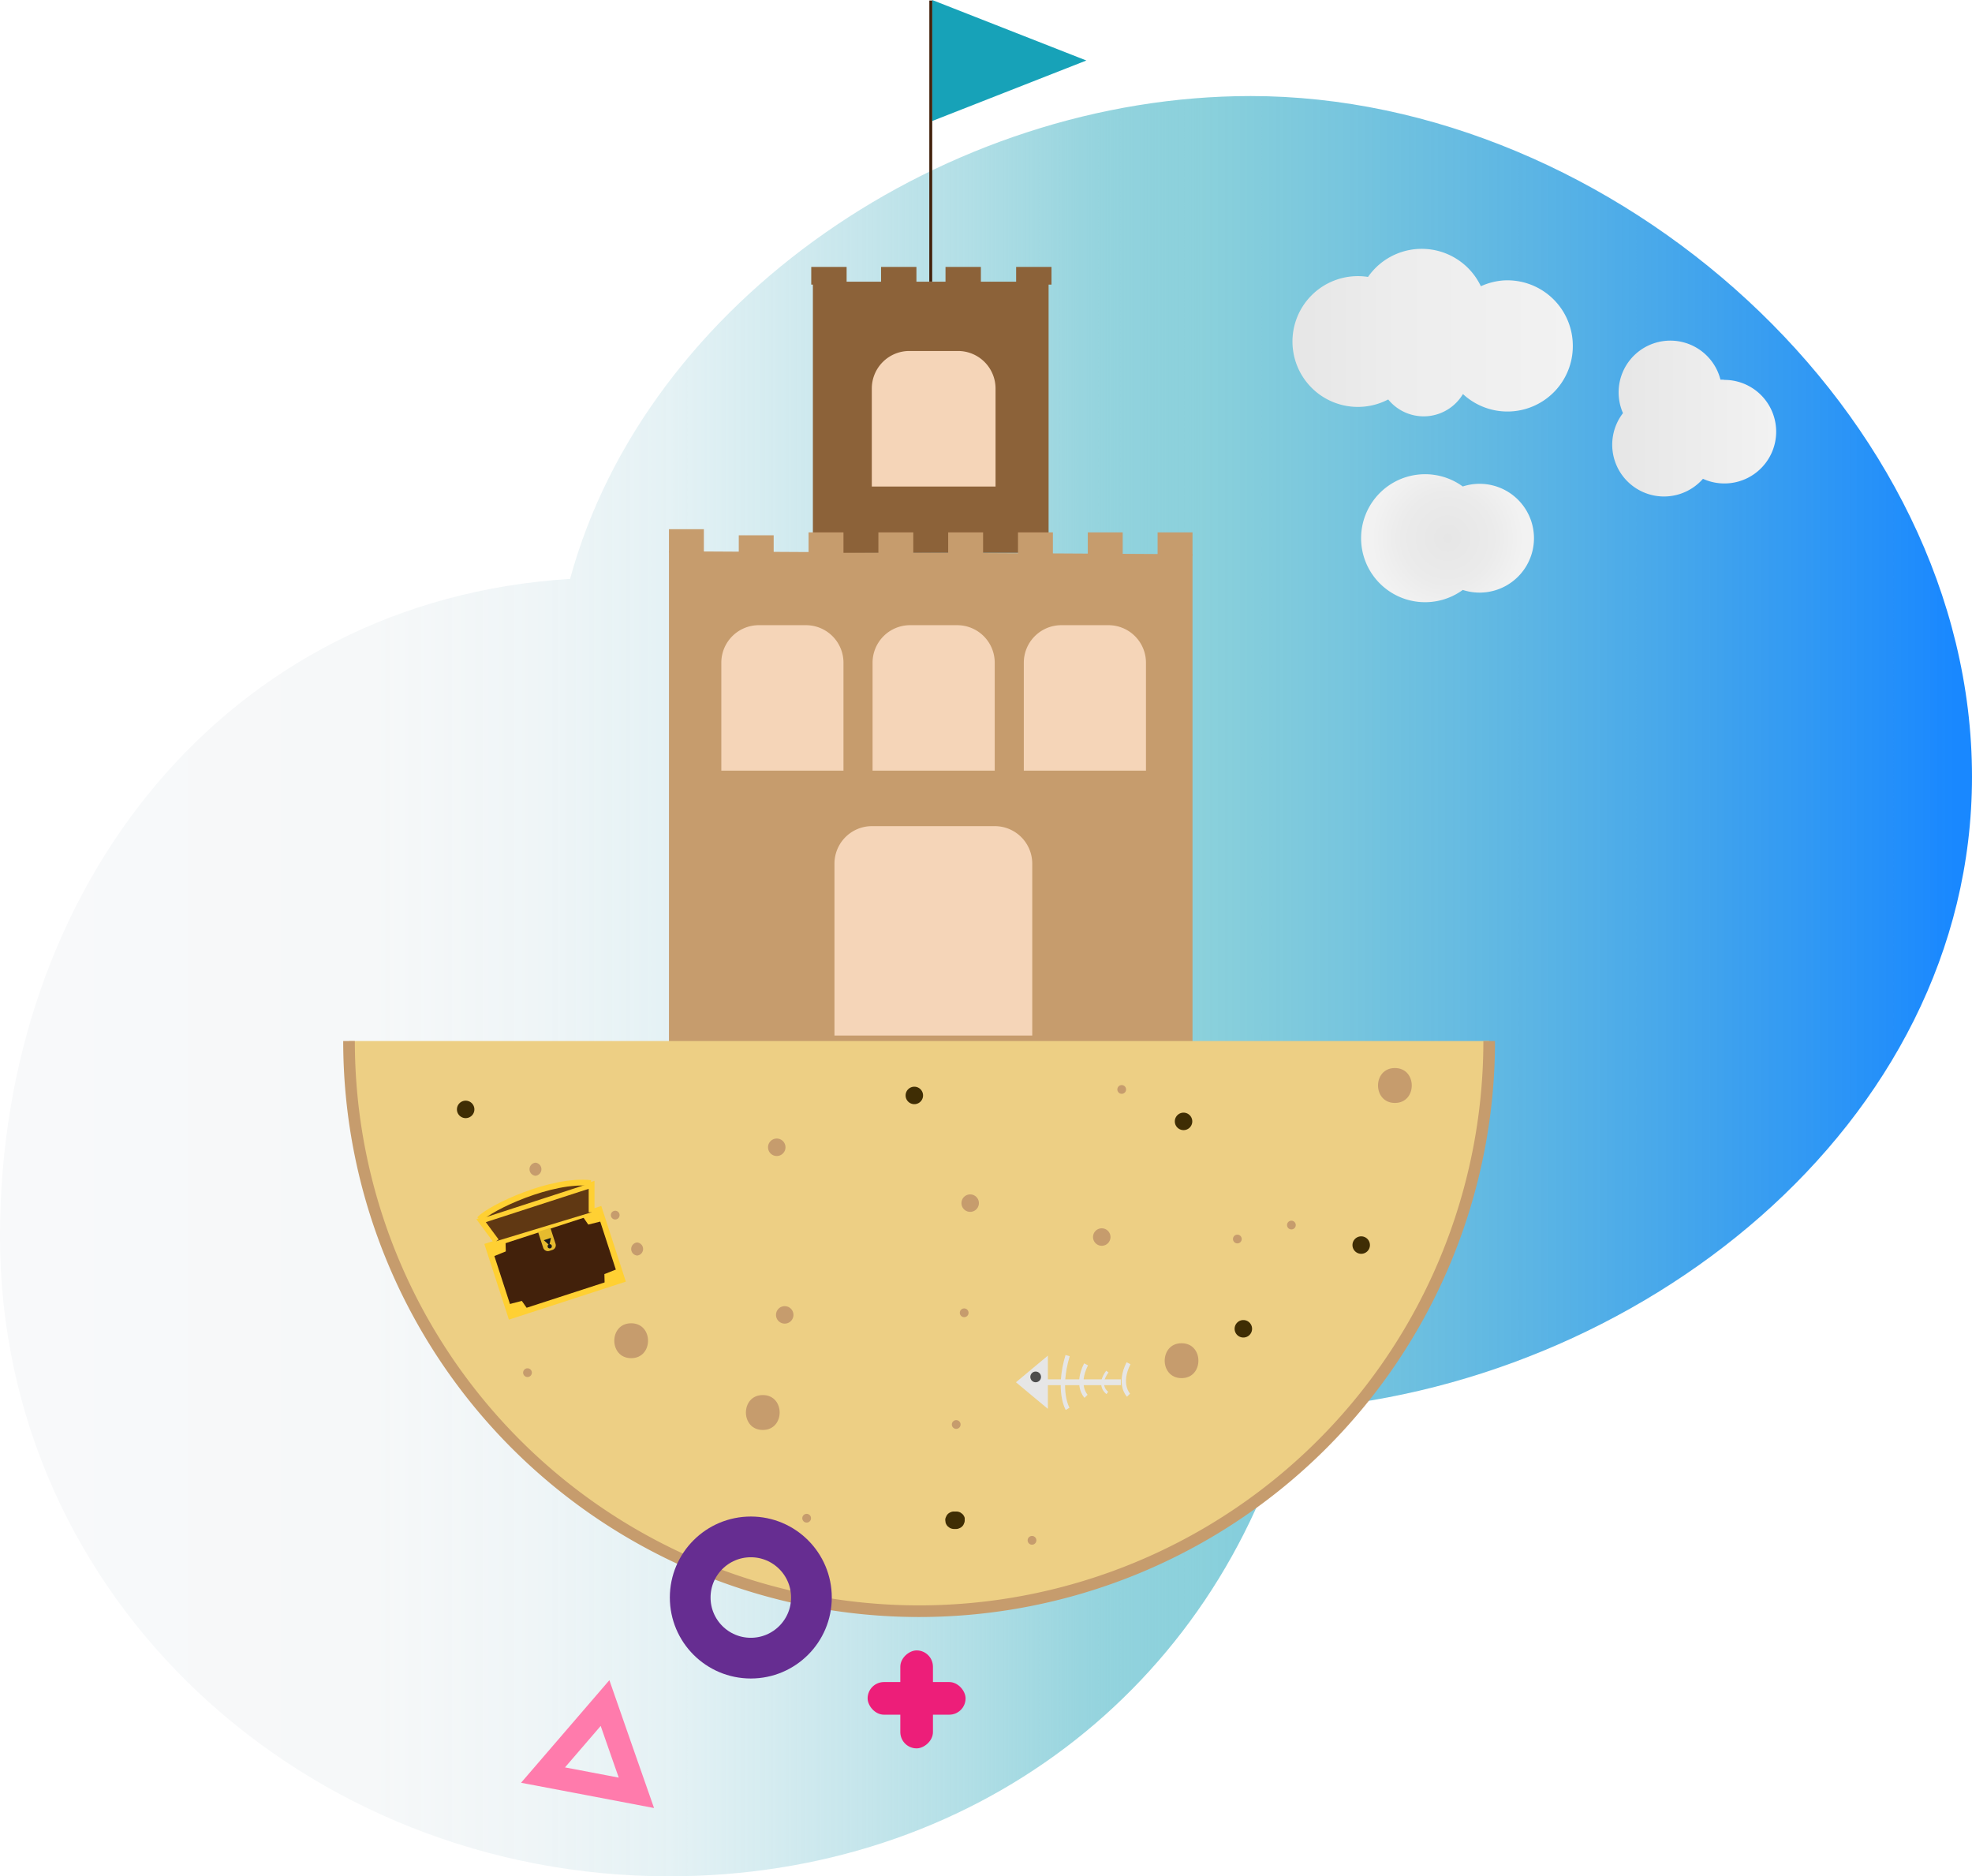<svg id="Vrstva_1" data-name="Vrstva 1" xmlns="http://www.w3.org/2000/svg" xmlns:xlink="http://www.w3.org/1999/xlink" viewBox="0 0 339 322.51"><defs><style>.cls-1{fill:url(#Nepojmenovaný_přechod_15);}.cls-12,.cls-13,.cls-2,.cls-21,.cls-22{fill:none;}.cls-2{stroke:#000;}.cls-11,.cls-12,.cls-13,.cls-15,.cls-19,.cls-2,.cls-21,.cls-22,.cls-6,.cls-8{stroke-miterlimit:10;}.cls-3{fill:#c69c6d;}.cls-4{fill:#17a2b8;}.cls-5{fill:#8c6239;}.cls-15,.cls-6{fill:#42210b;}.cls-6{stroke:#42210b;}.cls-13,.cls-6{stroke-width:0.5px;}.cls-7{fill:#f5d5b8;}.cls-8{fill:#edcf84;stroke:#c69c6d;stroke-width:2px;}.cls-9{fill:#3f2d04;}.cls-10,.cls-11{fill:#e6e6e6;}.cls-11,.cls-12,.cls-13{stroke:#e6e6e6;}.cls-12{stroke-width:0.75px;}.cls-14{fill:#4d4d4d;}.cls-15,.cls-19{stroke:#ffd033;}.cls-16{fill:#ffd033;}.cls-17{fill:#e6bb2e;}.cls-18{fill:#1a1a1a;}.cls-19{fill:#603813;}.cls-20{fill:#ed1e79;}.cls-21{stroke:#ff7bac;stroke-width:4px;}.cls-22{stroke:#662d91;stroke-width:7px;}.cls-23{fill:url(#Nepojmenovaný_přechod_30);}.cls-24{fill:url(#Nepojmenovaný_přechod_31);}.cls-25{fill:url(#Nepojmenovaný_přechod_33);}</style><linearGradient id="Nepojmenovaný_přechod_15" x1="10" y1="169" x2="349" y2="169" gradientTransform="translate(28 30)" gradientUnits="userSpaceOnUse"><stop offset="0" stop-color="#f8f9fa"/><stop offset="0.19" stop-color="#f6f8f9"/><stop offset="0.27" stop-color="#eff5f7" stop-opacity="0.98"/><stop offset="0.34" stop-color="#e3f1f4" stop-opacity="0.95"/><stop offset="0.39" stop-color="#d1eaef" stop-opacity="0.91"/><stop offset="0.44" stop-color="#bbe1e8" stop-opacity="0.86"/><stop offset="0.49" stop-color="#9fd7e0" stop-opacity="0.8"/><stop offset="0.53" stop-color="#7ecad6" stop-opacity="0.73"/><stop offset="0.56" stop-color="#58bbcb" stop-opacity="0.64"/><stop offset="0.6" stop-color="#2eabbf" stop-opacity="0.55"/><stop offset="0.61" stop-color="#17a2b8" stop-opacity="0.5"/><stop offset="0.99" stop-color="#007bff" stop-opacity="0.9"/></linearGradient><linearGradient id="Nepojmenovaný_přechod_30" x1="260.16" y1="86.61" x2="308.38" y2="86.61" gradientUnits="userSpaceOnUse"><stop offset="0" stop-color="#e6e6e6"/><stop offset="0.38" stop-color="#ededed"/><stop offset="1" stop-color="#f2f2f2"/></linearGradient><linearGradient id="Nepojmenovaný_přechod_31" x1="315" y1="101.5" x2="343.23" y2="101.5" gradientUnits="userSpaceOnUse"><stop offset="0" stop-color="#e6e6e6"/><stop offset="1" stop-color="#f2f2f2"/></linearGradient><radialGradient id="Nepojmenovaný_přechod_33" cx="286.85" cy="122" r="13.07" gradientUnits="userSpaceOnUse"><stop offset="0" stop-color="#e6e6e6"/><stop offset="0.6" stop-color="#ebebeb"/><stop offset="1" stop-color="#f2f2f2"/></radialGradient></defs><title>sand_castle</title><path class="cls-1" d="M377,163c0-62.41-61.59-117-124-117-52.1,0-103.93,35-117,83C76.87,132.63,38,182,38,242c0,62.41,52.59,110,115,110,52.1,0,94-32.26,107-80.22C319.16,268.15,377,223.05,377,163Z" transform="translate(-38 -29.49)"/><path class="cls-2" d="M132.5,177.5" transform="translate(-38 -29.49)"/><path class="cls-3" d="M153,207" transform="translate(-38 -29.49)"/><polygon class="cls-4" points="186.75 10.4 160.25 0 160.25 20.8 186.75 10.4"/><path class="cls-3" d="M243,209.56v.19l-90-.95V124.25l90,.5Z" transform="translate(-38 -29.49)"/><path class="cls-5" d="M177.74,124.51V77.91h40.52v46.6" transform="translate(-38 -29.49)"/><rect class="cls-5" x="162.54" y="45.88" width="6.08" height="3.04"/><rect class="cls-5" x="139.46" y="45.88" width="6.08" height="3.04"/><rect class="cls-5" x="151.46" y="45.88" width="6.08" height="3.04"/><rect class="cls-5" x="174.68" y="45.88" width="6.08" height="3.04"/><line class="cls-6" x1="160.01" y1="0.09" x2="160" y2="48.4"/><path class="cls-7" d="M156.32,60.33h8.37a6.45,6.45,0,0,1,6.45,6.45V83.63a0,0,0,0,1,0,0H149.87a0,0,0,0,1,0,0V66.78A6.45,6.45,0,0,1,156.32,60.33Z"/><path class="cls-7" d="M149.95,142H171a6.45,6.45,0,0,1,6.45,6.45V178a0,0,0,0,1,0,0h-34a0,0,0,0,1,0,0V148.41A6.45,6.45,0,0,1,149.95,142Z"/><path class="cls-8" d="M294,208.43a98,98,0,0,1-196,0" transform="translate(-38 -29.49)"/><path class="cls-7" d="M156.45,107.46h8.1a6.45,6.45,0,0,1,6.45,6.45v18.55a0,0,0,0,1,0,0H150a0,0,0,0,1,0,0V113.91A6.45,6.45,0,0,1,156.45,107.46Z"/><path class="cls-7" d="M130.45,107.46h8.1a6.45,6.45,0,0,1,6.45,6.45v18.55a0,0,0,0,1,0,0H124a0,0,0,0,1,0,0V113.91A6.45,6.45,0,0,1,130.45,107.46Z"/><path class="cls-7" d="M182.45,107.46h8.1a6.45,6.45,0,0,1,6.45,6.45v18.55a0,0,0,0,1,0,0H176a0,0,0,0,1,0,0V113.91A6.45,6.45,0,0,1,182.45,107.46Z"/><rect class="cls-3" x="115" y="90.96" width="6" height="4"/><rect class="cls-3" x="127" y="92.01" width="6" height="3"/><rect class="cls-3" x="139" y="91.51" width="6" height="4"/><rect class="cls-3" x="151" y="91.51" width="6" height="4"/><rect class="cls-3" x="163" y="91.51" width="6" height="4"/><rect class="cls-3" x="175" y="91.51" width="6" height="4"/><rect class="cls-3" x="187" y="91.51" width="6" height="4"/><rect class="cls-3" x="199" y="91.51" width="6" height="4"/><path class="cls-3" d="M172.9,257a1.5,1.5,0,0,0,0-3,1.5,1.5,0,0,0,0,3Z" transform="translate(-38 -29.49)"/><path class="cls-3" d="M227.4,243.62a1.5,1.5,0,0,0,0-3,1.5,1.5,0,0,0,0,3Z" transform="translate(-38 -29.49)"/><path class="cls-3" d="M171.53,228.19a1.5,1.5,0,0,0,0-3,1.5,1.5,0,0,0,0,3Z" transform="translate(-38 -29.49)"/><path class="cls-3" d="M204.78,237.79a1.5,1.5,0,0,0,0-3,1.5,1.5,0,0,0,0,3Z" transform="translate(-38 -29.49)"/><path class="cls-3" d="M277.79,219.07c3.87,0,3.87-6,0-6s-3.86,6,0,6Z" transform="translate(-38 -29.49)"/><path class="cls-3" d="M241.12,266.37c3.86,0,3.86-6,0-6s-3.87,6,0,6Z" transform="translate(-38 -29.49)"/><path class="cls-3" d="M130.05,231.59a1.13,1.13,0,0,0,0-2.25,1.13,1.13,0,0,0,0,2.25Z" transform="translate(-38 -29.49)"/><path class="cls-3" d="M147.53,245.3a1.13,1.13,0,0,0,0-2.25,1.13,1.13,0,0,0,0,2.25Z" transform="translate(-38 -29.49)"/><path class="cls-3" d="M215.41,295a.75.75,0,0,0,0-1.5.75.75,0,0,0,0,1.5Z" transform="translate(-38 -29.49)"/><path class="cls-3" d="M176.67,291.2a.75.75,0,0,0,0-1.5.75.75,0,0,0,0,1.5Z" transform="translate(-38 -29.49)"/><path class="cls-3" d="M202.38,275.09a.75.75,0,0,0,0-1.5.75.75,0,0,0,0,1.5Z" transform="translate(-38 -29.49)"/><path class="cls-3" d="M260,240.81a.75.75,0,0,0,0-1.5.75.75,0,0,0,0,1.5Z" transform="translate(-38 -29.49)"/><path class="cls-3" d="M230.83,217.5a.75.75,0,0,0,0-1.5.75.75,0,0,0,0,1.5Z" transform="translate(-38 -29.49)"/><path class="cls-3" d="M128.68,266.18a.75.75,0,0,0,0-1.5.75.75,0,0,0,0,1.5Z" transform="translate(-38 -29.49)"/><path class="cls-3" d="M250.71,243.21a.75.75,0,0,0,0-1.5.75.75,0,0,0,0,1.5Z" transform="translate(-38 -29.49)"/><path class="cls-3" d="M203.75,255.89a.75.75,0,0,0,0-1.5.75.75,0,0,0,0,1.5Z" transform="translate(-38 -29.49)"/><path class="cls-3" d="M143.76,239.1a.75.75,0,0,0,0-1.5.75.75,0,0,0,0,1.5Z" transform="translate(-38 -29.49)"/><path class="cls-3" d="M169.13,275.28c3.86,0,3.87-6,0-6s-3.87,6,0,6Z" transform="translate(-38 -29.49)"/><path class="cls-3" d="M146.5,262.94c3.87,0,3.87-6,0-6s-3.86,6,0,6Z" transform="translate(-38 -29.49)"/><path class="cls-9" d="M251.74,259.39a1.5,1.5,0,0,0,0-3,1.5,1.5,0,0,0,0,3Z" transform="translate(-38 -29.49)"/><path class="cls-9" d="M272,245a1.5,1.5,0,0,0,0-3,1.5,1.5,0,0,0,0,3Z" transform="translate(-38 -29.49)"/><path class="cls-9" d="M118.05,221.68a1.5,1.5,0,0,0,0-3,1.5,1.5,0,0,0,0,3Z" transform="translate(-38 -29.49)"/><path class="cls-9" d="M202,292.3h.34a1.27,1.27,0,0,0,.58-.13,1.24,1.24,0,0,0,.48-.31,1.11,1.11,0,0,0,.31-.49,1.14,1.14,0,0,0,.13-.57l0-.4a1.47,1.47,0,0,0-.39-.67l-.3-.23a1.47,1.47,0,0,0-.76-.2H202a1.14,1.14,0,0,0-.58.12,1.34,1.34,0,0,0-.79.8,1.06,1.06,0,0,0-.13.58l.05.39a1.47,1.47,0,0,0,.39.67l.3.23a1.55,1.55,0,0,0,.76.21Z" transform="translate(-38 -29.49)"/><path class="cls-9" d="M241.46,223.74a1.5,1.5,0,0,0,0-3,1.5,1.5,0,0,0,0,3Z" transform="translate(-38 -29.49)"/><path class="cls-9" d="M195.18,219.28a1.5,1.5,0,0,0,0-3,1.5,1.5,0,0,0,0,3Z" transform="translate(-38 -29.49)"/><polygon class="cls-10" points="174.65 237.59 177.39 235.3 180.14 233.01 180.14 237.59 180.14 242.16 177.39 239.88 174.65 237.59"/><line class="cls-11" x1="178.95" y1="237.59" x2="192.68" y2="237.59"/><path class="cls-12" d="M221.53,262.5c-1.83,6.1,0,9.15,0,9.15" transform="translate(-38 -29.49)"/><path class="cls-12" d="M224.7,264c-1.83,3.66,0,5.49,0,5.49" transform="translate(-38 -29.49)"/><path class="cls-13" d="M228.36,265.25c-1.83,2.44,0,3.66,0,3.66" transform="translate(-38 -29.49)"/><path class="cls-12" d="M232,263.81c-1.83,3.66,0,5.49,0,5.49" transform="translate(-38 -29.49)"/><circle class="cls-14" cx="178.04" cy="236.67" r="0.92"/><rect class="cls-15" x="123.35" y="240.2" width="20.14" height="12.68" transform="translate(-107.65 23.81) rotate(-18)"/><polyline class="cls-16" points="103.94 220.56 103.9 219 105.98 218.17 106.49 219.73"/><polyline class="cls-16" points="90.6 224.89 89.71 223.61 87.54 224.16 88.05 225.72"/><polyline class="cls-16" points="100.25 209.21 101.13 210.49 103.31 209.94 102.8 208.38"/><polyline class="cls-16" points="86.91 213.54 86.95 215.1 84.87 215.94 84.36 214.37"/><path class="cls-17" d="M131,240.77h2.24a0,0,0,0,1,0,0v2.89a.83.83,0,0,1-.83.83h-.56a.84.84,0,0,1-.84-.84v-2.89A0,0,0,0,1,131,240.77Z" transform="translate(-106.51 23.23) rotate(-18)"/><circle class="cls-18" cx="94.5" cy="214.22" r="0.37"/><polygon class="cls-18" points="94.44 214.04 94.71 212.77 93.48 213.17 94.44 214.04"/><path class="cls-19" d="M123.31,242.83l-2.61-3.53,19-6.16,0,4.72" transform="translate(-38 -29.49)"/><path class="cls-19" d="M120.41,239.07c1.93-2.08,12.49-7,19.15-6.23" transform="translate(-38 -29.49)"/><rect class="cls-20" x="149.15" y="289.12" width="16.84" height="5.61" rx="2.81"/><rect class="cls-20" x="187.15" y="318.77" width="16.84" height="5.61" rx="2.81" transform="translate(-164 487.67) rotate(-90)"/><polygon class="cls-21" points="101.37 306.63 93.35 305.11 98.68 298.92 104.01 292.73 106.7 300.45 109.4 308.16 101.37 306.63"/><circle class="cls-22" cx="129.07" cy="274.59" r="10.42"/><path class="cls-23" d="M308.36,88.28a11.25,11.25,0,0,0-11.87-10.59,11.39,11.39,0,0,0-3.92,1,11.25,11.25,0,0,0-19.4-1.6,11.24,11.24,0,1,0,3.47,21.06,7.86,7.86,0,0,0,12.85-.93,11.24,11.24,0,0,0,18.87-8.89Z" transform="translate(-38 -29.49)"/><path class="cls-24" d="M334.33,94.75c-.19,0-.38,0-.57,0A8.89,8.89,0,1,0,317,100.5a8.9,8.9,0,0,0,13.75,11.29,8.9,8.9,0,1,0,3.59-17Z" transform="translate(-38 -29.49)"/><path class="cls-25" d="M292.35,112.65a9.21,9.21,0,0,0-2.89.46,11,11,0,1,0,0,17.78,9.21,9.21,0,0,0,2.89.46,9.35,9.35,0,0,0,0-18.7Z" transform="translate(-38 -29.49)"/></svg>